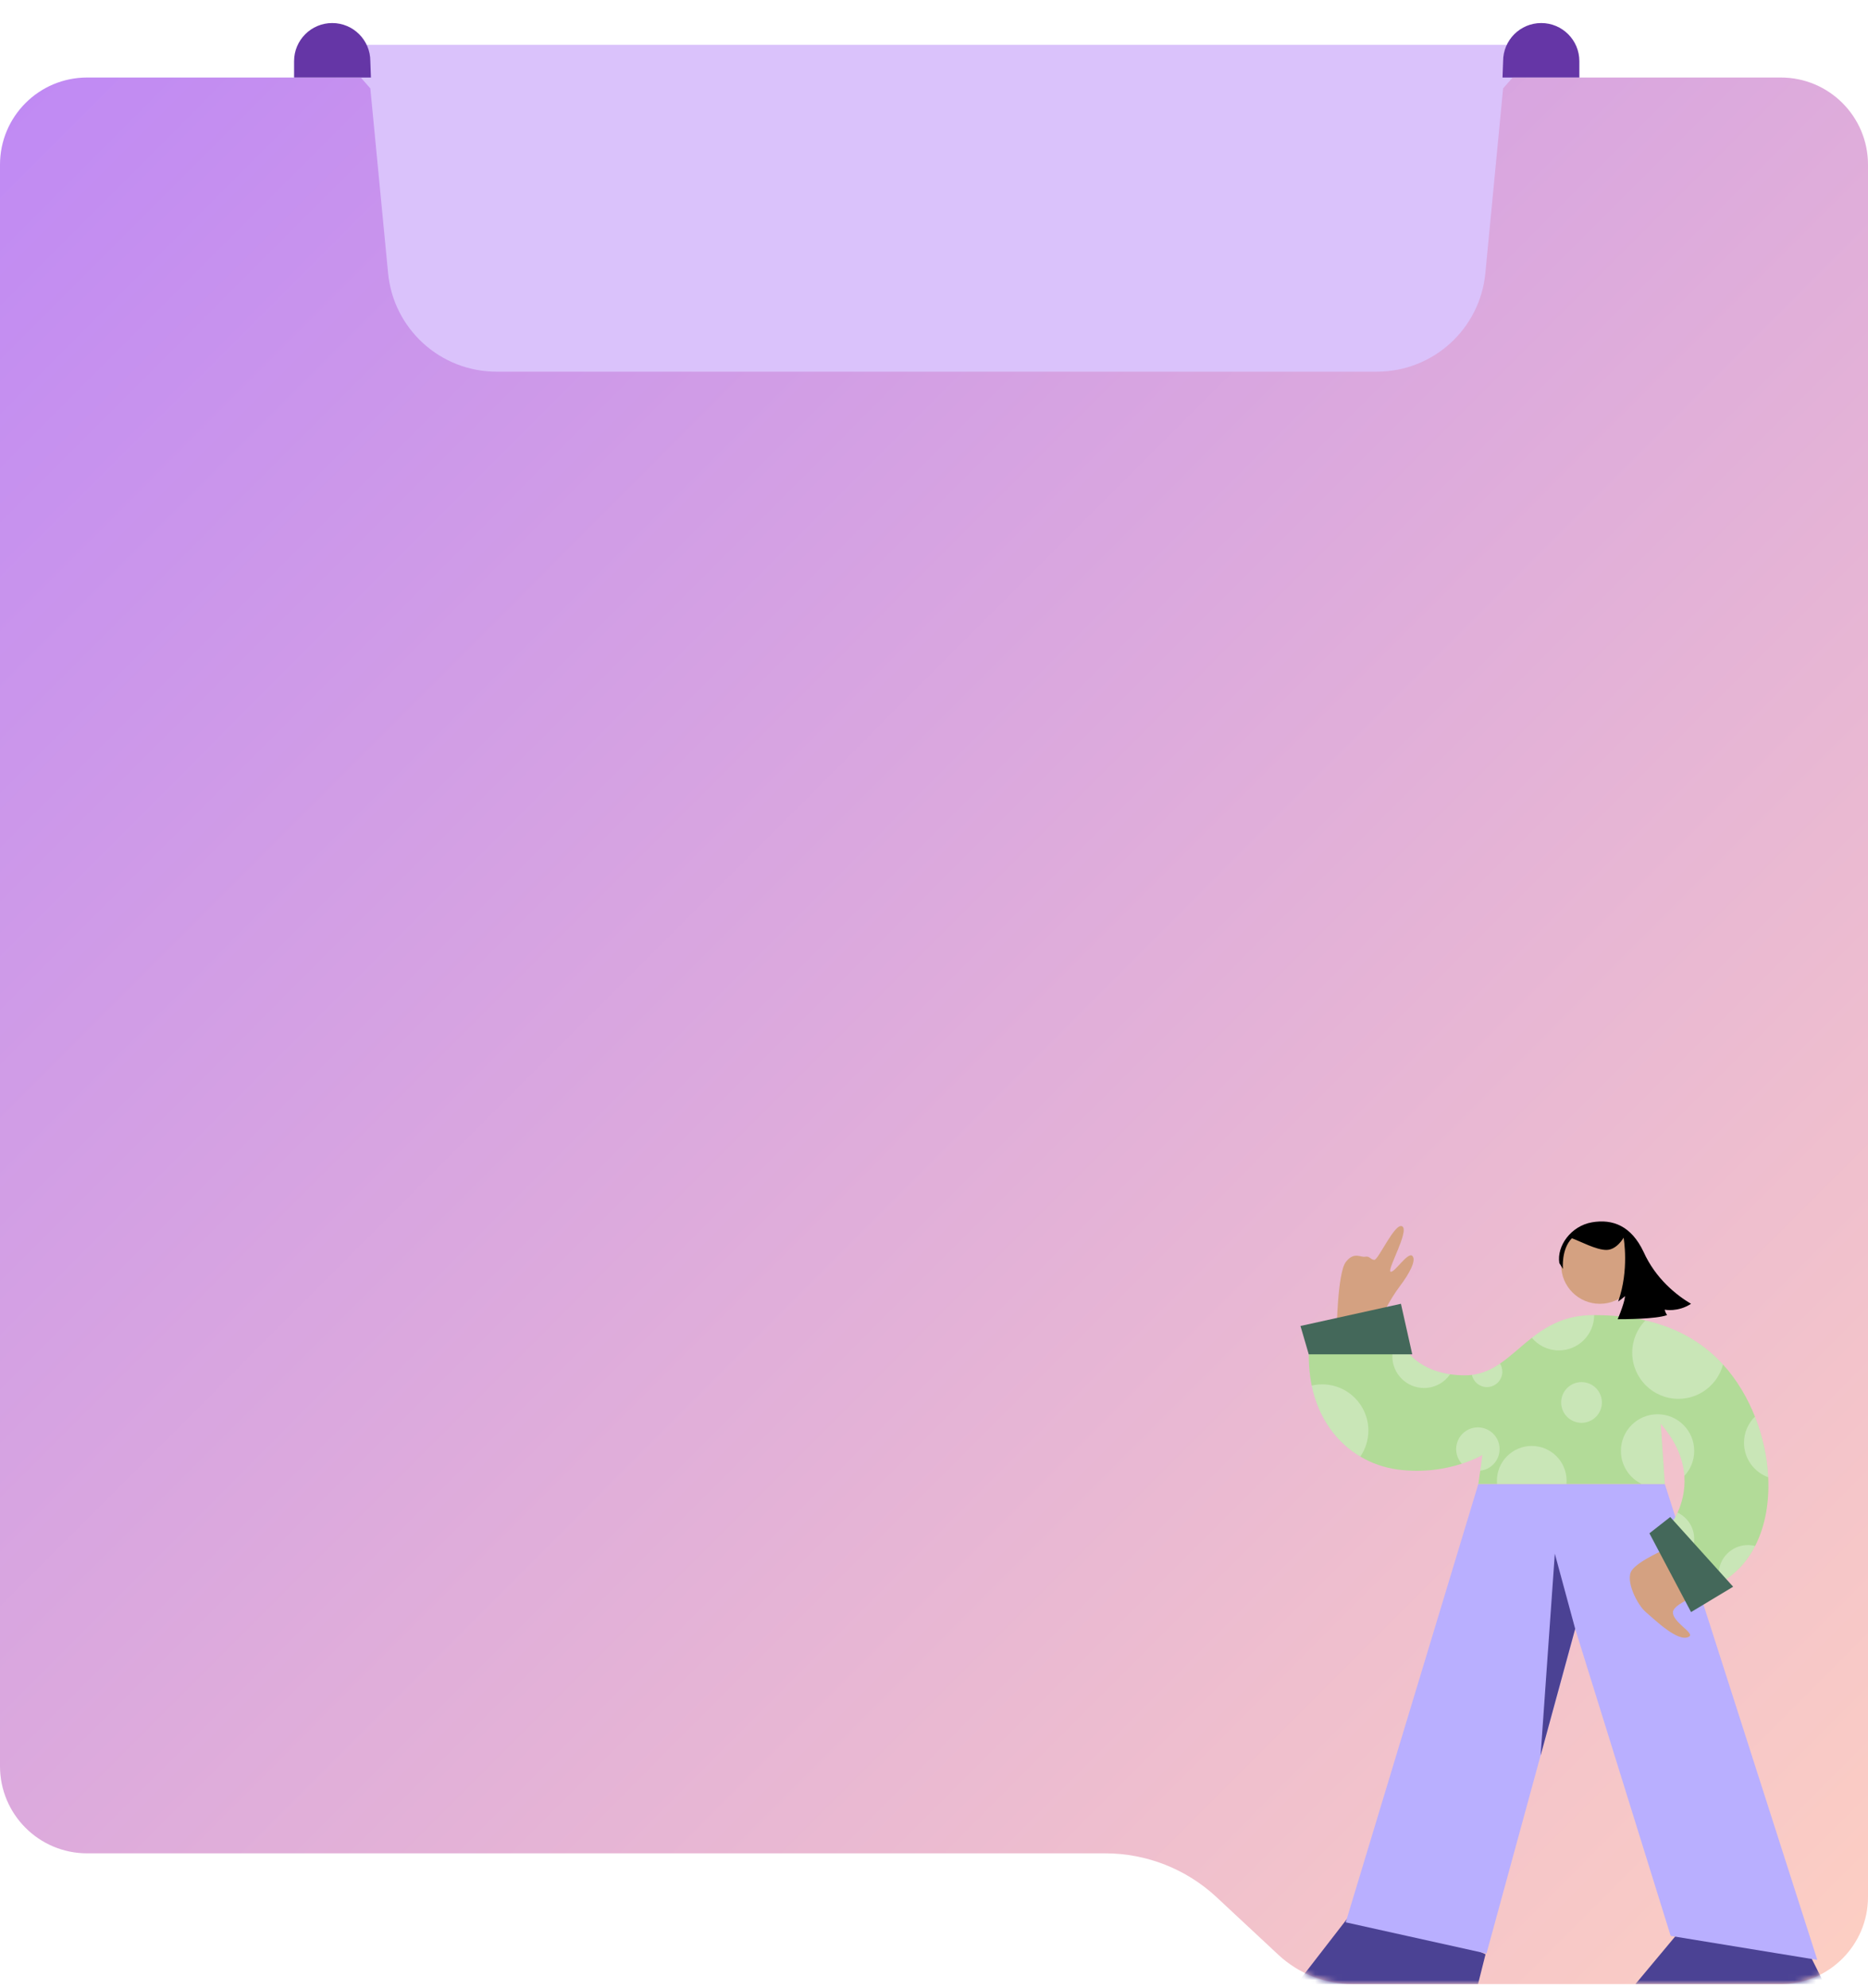 <svg width="343" height="365" viewBox="0 0 343 365" fill="none" xmlns="http://www.w3.org/2000/svg">
<path d="M343 348.231C343 357.068 335.837 364.231 327 364.231H248.375C243.314 364.231 238.441 362.312 234.739 358.862L223.391 348.285C217.838 343.109 210.529 340.231 202.937 340.231H16C7.163 340.231 0 333.068 0 324.231V30.231C0 21.394 7.163 14.231 16 14.231H327C335.837 14.231 343 21.394 343 30.231V348.231Z" fill="url(#paint0_linear_783_70182)"/>
<mask id="mask0_783_70182" style="mask-type:alpha" maskUnits="userSpaceOnUse" x="0" y="204" width="343" height="161">
<path d="M343 348.231C343 357.068 335.837 364.231 327 364.231H248.375C243.314 364.231 238.441 362.312 234.739 358.862L220.511 345.6C216.809 342.15 211.936 340.231 206.875 340.231H16C7.163 340.231 0 333.068 0 324.231V204.231H343V348.231Z" fill="url(#paint1_linear_783_70182)"/>
</mask>
<g mask="url(#mask0_783_70182)">
<path d="M272.773 358.759L271.395 364.231H238.073L250.113 348.676L272.773 358.759Z" fill="#4B4294"/>
<path d="M300.299 364.23L311.292 351.068L332.457 359.161L335 364.23H300.299Z" fill="#4B4294"/>
<path d="M305.687 272.422H271.45L247.102 352.895L272.946 358.629L289.233 299.013L306.767 355.388L333.691 359.792L305.687 272.422Z" fill="#B9AFFF"/>
<path d="M293.766 239.349C289.842 239.349 286.661 236.168 286.661 232.244C286.661 228.32 289.842 225.139 293.766 225.139C297.69 225.139 300.871 228.32 300.871 232.244C300.871 236.168 297.69 239.349 293.766 239.349Z" fill="#D4A181"/>
<path d="M240.855 254.362C242.12 260.451 245.5 264.856 249.785 267.397C251.88 268.639 254.192 269.435 256.58 269.763C261.463 270.436 265.623 269.61 268.419 268.705C270.809 267.934 272.202 267.104 272.202 267.104L271.797 269.99L271.454 272.423H305.691L304.943 261.37C307.958 264.824 309.087 268.124 309.283 270.949C309.479 273.771 308.745 276.12 308.034 277.677V277.678C307.436 278.987 306.855 279.735 306.855 279.735C306.855 279.735 308.559 282.329 310.406 285.146C311.946 287.496 313.585 290.001 314.417 291.286C314.903 291.077 315.372 290.848 315.822 290.598C318.68 289.021 320.814 286.657 322.273 283.808C324.133 280.181 324.899 275.767 324.678 271.193C324.499 267.478 323.668 263.656 322.243 260.063C321.567 258.358 320.756 256.704 319.818 255.138C318.762 253.375 317.606 251.836 316.38 250.494C312.072 245.784 306.891 243.497 302.121 242.403C298.593 241.592 295.29 241.433 292.728 241.427C292.672 241.427 292.617 241.427 292.562 241.427C287.535 241.427 284.156 243.35 281.281 245.592H281.28C279.213 247.204 277.408 248.979 275.435 250.324C273.885 251.38 272.231 252.171 270.27 252.406C269.875 252.454 269.467 252.479 269.045 252.479C268.042 252.479 267.12 252.409 266.275 252.285C259.622 251.311 257.66 246.994 257.66 246.994C257.66 246.994 257.034 246.994 256.017 246.994H240.375C240.211 249.67 240.391 252.129 240.855 254.362Z" fill="#B2DB98"/>
<path d="M286.322 231.87L286.987 232.95C286.987 232.95 286.627 229.34 288.635 227.323C290.158 227.858 293.053 229.46 294.964 229.46C296.876 229.46 298.122 227.217 298.122 227.217C298.122 227.217 299.202 233.117 297.125 238.933C297.956 238.352 298.371 237.936 298.371 237.936C298.371 237.936 298.455 238.767 297.042 242.174C298.205 242.174 304.022 242.174 306.1 241.426C305.684 240.762 305.684 240.429 305.684 240.429C305.684 240.429 308.094 240.928 310.504 239.349C307.845 237.77 304.022 234.779 301.778 229.793C299.535 225.056 296.128 223.726 292.305 224.391C288.483 225.056 285.823 228.712 286.322 231.87Z" fill="black"/>
<path d="M253.496 242.09C253.496 242.09 255.158 238.6 256.987 236.19C258.815 233.78 260.144 231.287 259.313 230.539C258.482 229.791 255.989 233.78 255.325 233.447C254.66 233.115 258.815 225.968 257.485 225.137C256.156 224.306 253.081 231.37 252.333 231.287C251.585 231.204 251.502 230.539 250.671 230.705C249.84 230.871 248.594 229.708 247.098 231.702C245.602 233.697 245.436 244.25 245.436 244.25L253.496 242.09Z" fill="#D4A181"/>
<path d="M306.187 284.223C306.187 284.223 300.869 286.467 299.622 288.295C298.376 290.123 300.619 294.611 302.198 295.94C303.777 297.27 308.258 301.706 310.176 300.427C311.173 299.763 307.07 297.772 307.184 295.94C307.267 294.611 311.09 293.115 311.09 293.115L306.187 284.223Z" fill="#D4A181"/>
<path d="M285.495 285.22L289.234 299.015L282.884 322.274L285.495 285.22Z" fill="#4B4294"/>
<path d="M290.397 261.201C288.332 261.201 286.658 259.527 286.658 257.462C286.658 255.397 288.332 253.722 290.397 253.722C292.463 253.722 294.137 255.397 294.137 257.462C294.137 259.527 292.463 261.201 290.397 261.201Z" fill="white" fill-opacity="0.3"/>
<path d="M281.272 245.591C282.46 247.007 284.243 247.907 286.237 247.907C289.817 247.907 292.718 245.006 292.719 241.426C292.663 241.425 292.607 241.425 292.553 241.425C287.526 241.425 284.147 243.349 281.272 245.591Z" fill="white" fill-opacity="0.3"/>
<path d="M299.708 248.321C299.708 253.002 303.503 256.797 308.184 256.797C312.114 256.797 315.42 254.121 316.379 250.492C312.071 245.782 306.891 243.495 302.12 242.4C300.627 243.928 299.708 246.018 299.708 248.321Z" fill="white" fill-opacity="0.3"/>
<path d="M320.232 264.858C320.232 267.773 322.084 270.255 324.676 271.191C324.497 267.476 323.666 263.654 322.241 260.061C321 261.281 320.232 262.98 320.232 264.858Z" fill="white" fill-opacity="0.3"/>
<path d="M315.581 289C315.581 289.556 315.665 290.093 315.822 290.597C318.68 289.02 320.814 286.656 322.273 283.807C321.847 283.698 321.401 283.64 320.941 283.64C317.981 283.64 315.581 286.04 315.581 289Z" fill="white" fill-opacity="0.3"/>
<path d="M306.852 279.735C306.852 279.735 308.556 282.328 310.403 285.146C310.841 284.369 311.09 283.473 311.09 282.519C311.09 280.382 309.84 278.537 308.031 277.677C307.433 278.986 306.852 279.735 306.852 279.735Z" fill="white" fill-opacity="0.3"/>
<path d="M270.267 252.405C270.54 253.682 271.673 254.638 273.03 254.638C274.591 254.638 275.855 253.373 275.855 251.813C275.855 251.266 275.7 250.755 275.432 250.323C273.882 251.379 272.228 252.17 270.267 252.405Z" fill="white" fill-opacity="0.3"/>
<path d="M268.414 268.704C270.804 267.932 272.198 267.102 272.198 267.102L271.792 269.988C273.795 269.776 275.355 268.081 275.355 266.022C275.355 263.819 273.57 262.033 271.367 262.033C269.164 262.033 267.378 263.819 267.378 266.022C267.378 267.055 267.77 267.996 268.414 268.704Z" fill="white" fill-opacity="0.3"/>
<path d="M274.859 271.841C274.859 272.037 274.868 272.231 274.886 272.422H287.63C287.647 272.231 287.656 272.037 287.656 271.841C287.656 268.306 284.792 265.442 281.258 265.442C277.723 265.442 274.859 268.306 274.859 271.841Z" fill="white" fill-opacity="0.3"/>
<path d="M297.628 266.356C297.628 269.027 299.183 271.335 301.437 272.422H305.688L304.941 261.37C307.955 264.824 309.084 268.124 309.28 270.949C310.403 269.747 311.09 268.132 311.09 266.356C311.09 262.638 308.077 259.625 304.359 259.625C300.641 259.625 297.628 262.638 297.628 266.356Z" fill="white" fill-opacity="0.3"/>
<path d="M255.66 248.987C255.66 252.199 258.265 254.804 261.477 254.804C263.466 254.804 265.222 253.806 266.27 252.283C259.617 251.309 257.655 246.992 257.655 246.992C257.655 246.992 257.029 246.992 256.012 246.992C255.784 247.615 255.66 248.286 255.66 248.987Z" fill="white" fill-opacity="0.3"/>
<path d="M240.851 254.359C242.117 260.449 245.497 264.854 249.781 267.394C250.713 266.033 251.258 264.388 251.258 262.614C251.258 257.933 247.463 254.138 242.782 254.138C242.118 254.138 241.471 254.214 240.851 254.359Z" fill="white" fill-opacity="0.3"/>
<path d="M257.239 239.348L238.791 243.42L240.312 248.624H259.316L257.239 239.348Z" fill="#44685A"/>
<path d="M306.687 278.49L318.238 291.287L310.51 295.941L302.865 281.482L306.687 278.49Z" fill="#44685A"/>
</g>
<g filter="url(#filter0_d_783_70182)">
<path d="M61 4.231H283L276 12.231L272.739 46.145C271.753 56.402 263.135 64.231 252.831 64.231H91.169C80.865 64.231 72.247 56.402 71.261 46.145L70.5 38.231L68 12.231L61 4.231Z" fill="#DAC2FB"/>
</g>
<path fill-rule="evenodd" clip-rule="evenodd" d="M68 11.231L68.109 14.231H54V11.231C54 7.365 57.134 4.231 61 4.231C64.866 4.231 68 7.365 68 11.231Z" fill="#6536A6"/>
<path fill-rule="evenodd" clip-rule="evenodd" d="M276 11.231L275.891 14.231H290V11.231C290 7.365 286.866 4.231 283 4.231C279.134 4.231 276 7.365 276 11.231Z" fill="#6536A6"/>
<defs>
<filter id="filter0_d_783_70182" x="53" y="0.231" width="238" height="76" filterUnits="userSpaceOnUse" color-interpolation-filters="sRGB">
<feFlood flood-opacity="0" result="BackgroundImageFix"/>
<feColorMatrix in="SourceAlpha" type="matrix" values="0 0 0 0 0 0 0 0 0 0 0 0 0 0 0 0 0 0 127 0" result="hardAlpha"/>
<feOffset dy="4"/>
<feGaussianBlur stdDeviation="4"/>
<feComposite in2="hardAlpha" operator="out"/>
<feColorMatrix type="matrix" values="0 0 0 0 0.139 0 0 0 0 0.03 0 0 0 0 0.289 0 0 0 0.25 0"/>
<feBlend mode="normal" in2="BackgroundImageFix" result="effect1_dropShadow_783_70182"/>
<feBlend mode="normal" in="SourceGraphic" in2="effect1_dropShadow_783_70182" result="shape"/>
</filter>
<linearGradient id="paint0_linear_783_70182" x1="343" y1="384.231" x2="-89.75" y2="-47.993" gradientUnits="userSpaceOnUse">
<stop stop-color="#FFD1C1"/>
<stop offset="1" stop-color="#B27AFF"/>
</linearGradient>
<linearGradient id="paint1_linear_783_70182" x1="343" y1="340.231" x2="-6.039" y2="217.391" gradientUnits="userSpaceOnUse">
<stop stop-color="#FFD1C1"/>
<stop offset="1" stop-color="#B27AFF"/>
</linearGradient>
</defs>
</svg>
